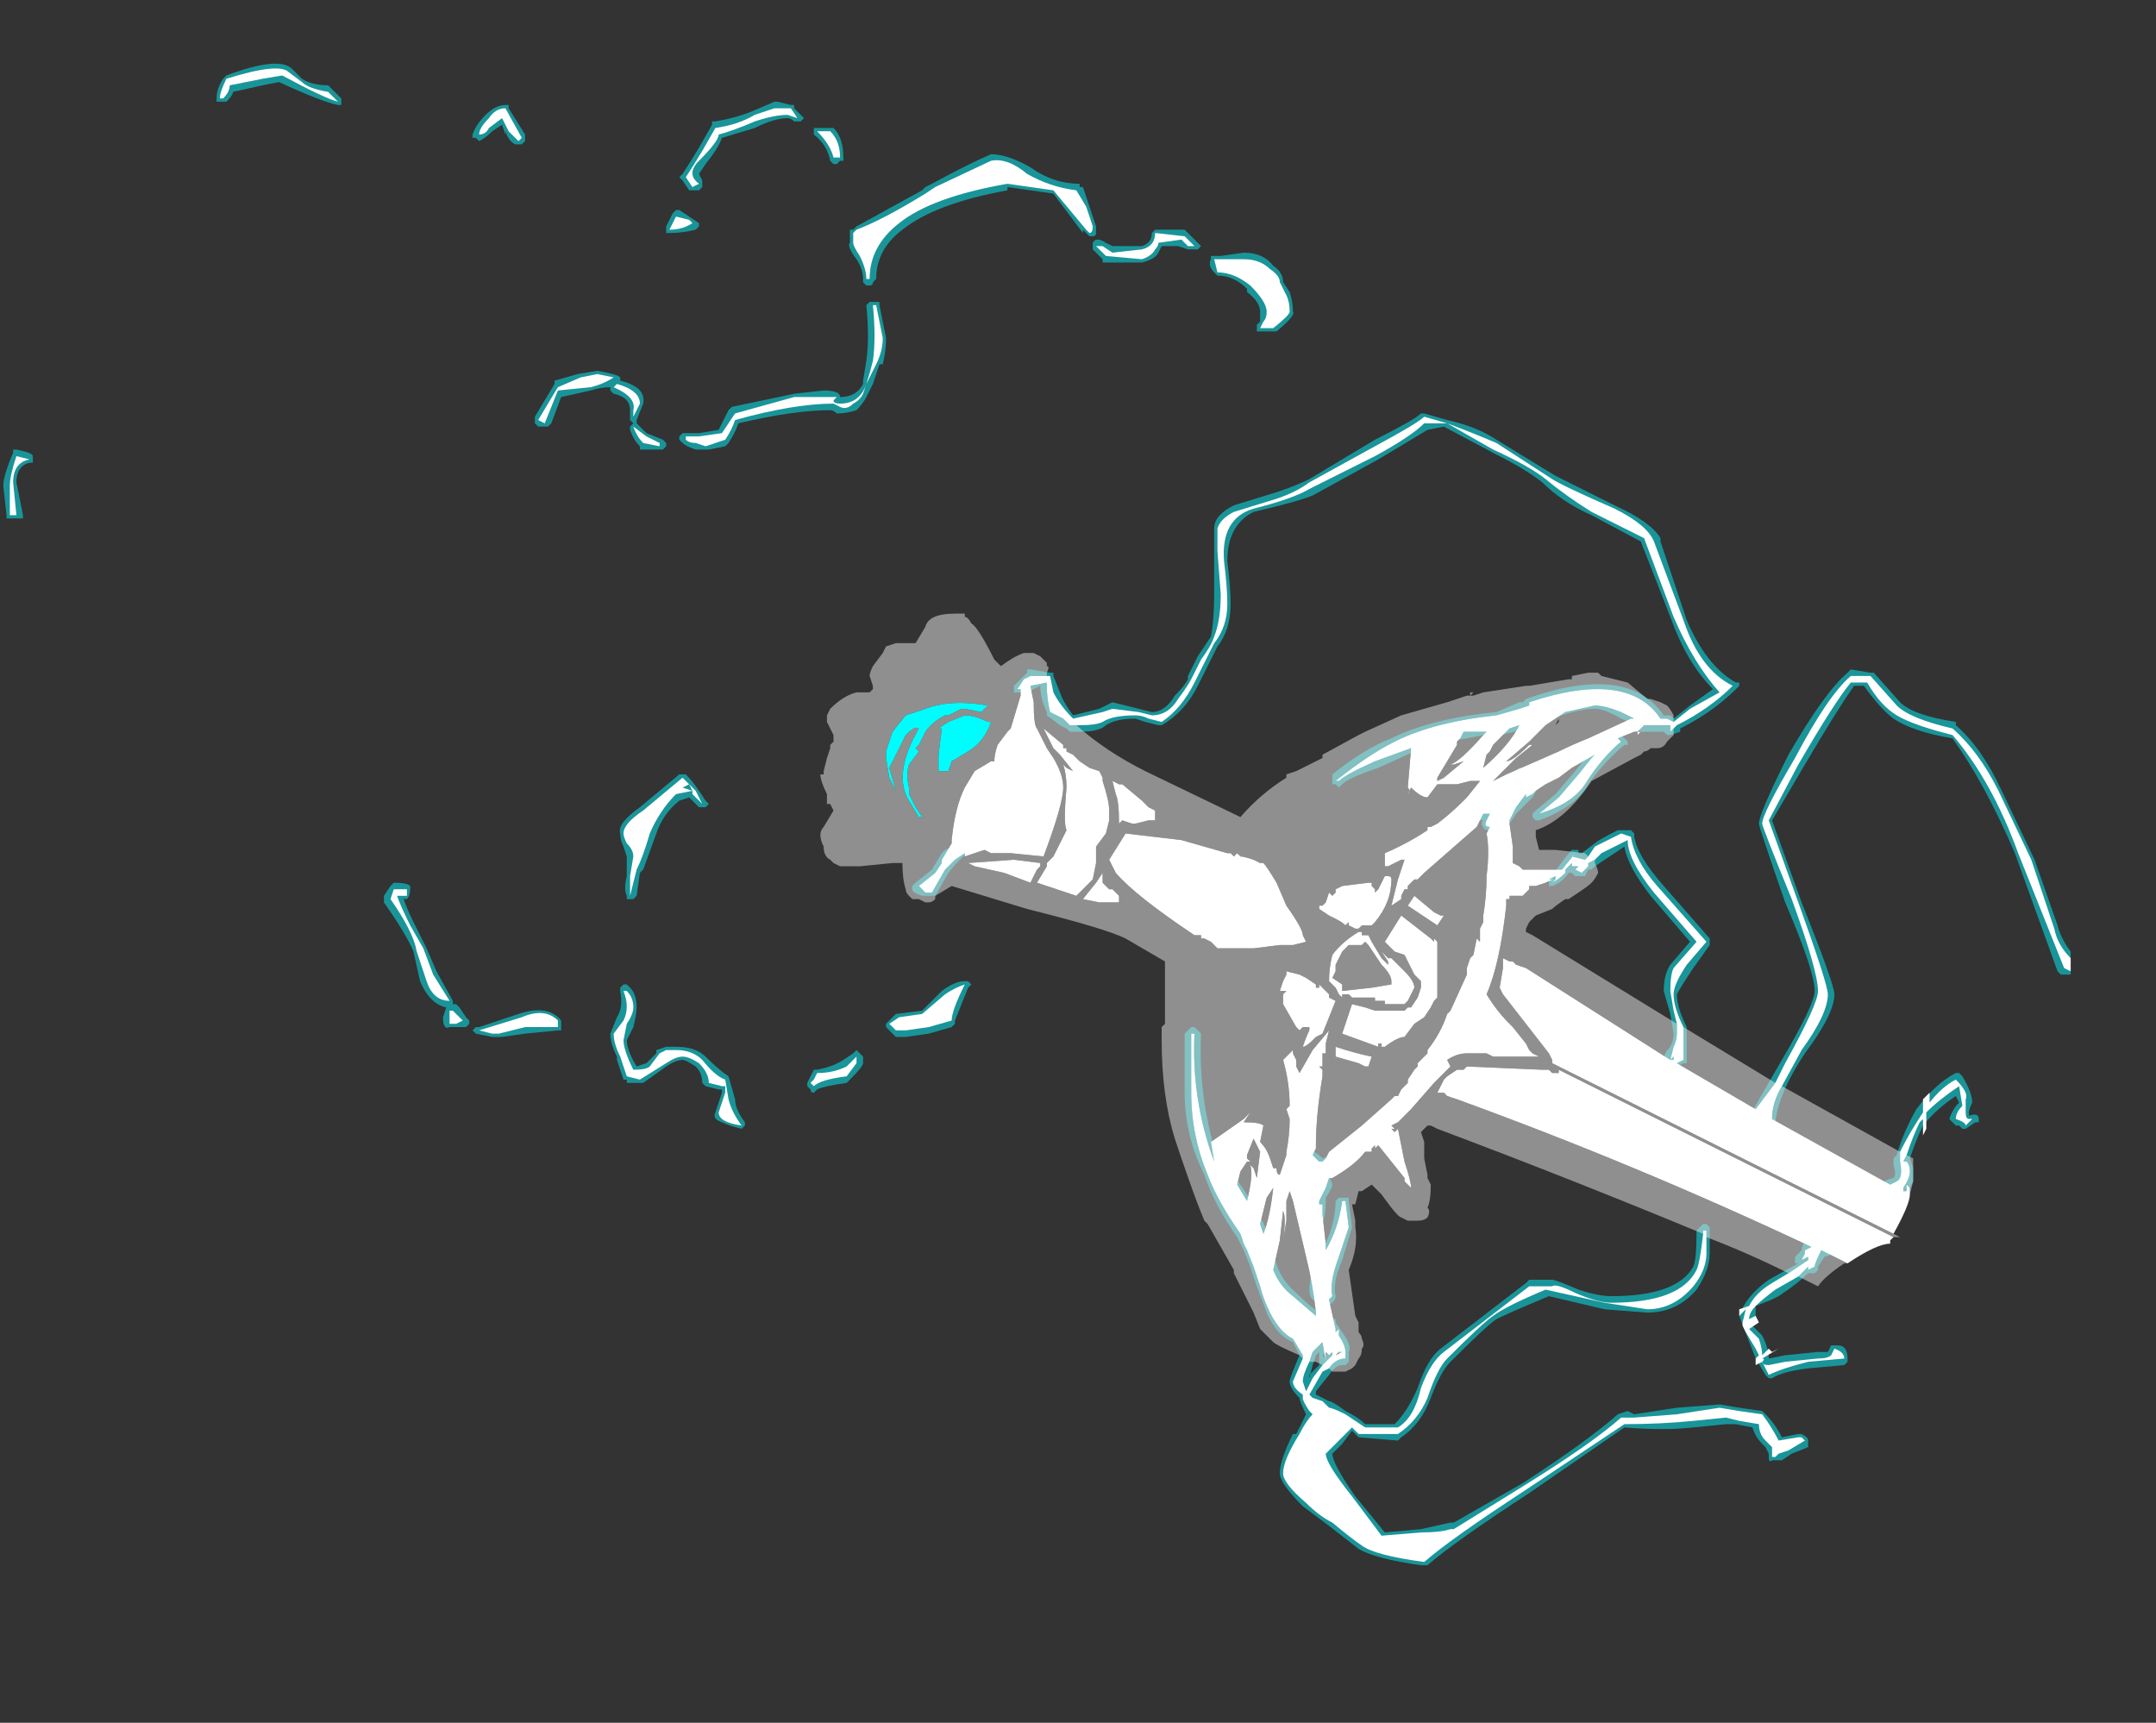 <?xml version="1.0" encoding="UTF-8" standalone="no"?>
<svg xmlns:ffdec="https://www.free-decompiler.com/flash" xmlns:xlink="http://www.w3.org/1999/xlink" ffdec:objectType="frame" height="183.75px" width="229.95px" xmlns="http://www.w3.org/2000/svg">
  <rect width="100%" height="100%" fill="#333333" stroke="none"/>
  <g transform="matrix(1.0, 0.0, 0.0, 1.0, 201.25, 131.25)">
    <use ffdec:characterId="1324" height="22.9" transform="matrix(7.0, 0.0, 0.0, 7.0, -200.9, -124.6)" width="31.5" xlink:href="#shape0"/>
  </g>
  <defs>
    <g id="shape0" transform="matrix(1.0, 0.0, 0.0, 1.0, 28.7, 17.8)">
      <path d="M0.2 -8.05 Q0.4 -7.85 1.05 -7.75 L1.05 -7.7 Q1.45 -7.35 1.75 -6.7 L2.25 -5.65 2.6 -4.65 Q2.65 -4.45 2.8 -4.25 L2.8 -3.9 2.65 -3.9 2.6 -3.95 1.95 -5.75 Q1.5 -6.8 1.0 -7.5 0.4 -7.6 0.1 -7.8 -0.1 -7.95 -0.35 -8.3 L-0.5 -8.3 Q-0.75 -7.95 -1.25 -7.1 L-1.75 -6.25 -1.3 -5.0 Q-0.8 -3.75 -0.8 -3.6 -0.8 -3.3 -1.25 -2.7 -1.65 -2.1 -1.7 -1.65 L-1.75 -1.6 -1.8 -1.6 -1.95 -1.5 -2.0 -1.5 Q-2.1 -1.45 -2.15 -1.55 L-2.15 -1.65 -1.6 -2.6 Q-1.1 -3.45 -1.1 -3.65 -1.1 -3.95 -1.55 -5.0 -1.95 -6.15 -1.95 -6.2 -1.95 -6.35 -1.5 -7.25 -0.95 -8.2 -0.6 -8.5 L-0.55 -8.55 -0.25 -8.5 -0.2 -8.5 0.2 -8.05 M0.45 -1.85 Q0.75 -2.25 1.05 -2.4 L1.1 -2.4 1.15 -2.35 Q1.3 -2.1 1.3 -1.95 1.25 -1.85 1.25 -1.8 L1.25 -1.75 Q1.4 -1.8 1.4 -1.7 L1.4 -1.65 1.35 -1.65 1.2 -1.55 1.15 -1.55 1.1 -1.6 1.05 -1.6 0.95 -1.7 Q1.0 -1.85 1.1 -1.95 L1.05 -2.05 Q0.75 -1.85 0.55 -1.6 0.45 -1.4 0.35 -1.1 L0.4 -0.95 0.4 -0.75 0.35 -0.65 0.3 -0.5 0.3 -0.45 Q0.25 -0.35 0.05 -0.35 L0.0 -0.4 0.0 -0.5 -0.05 -0.7 Q-0.1 -0.75 0.1 -0.8 0.15 -0.85 0.1 -1.0 L0.1 -1.1 0.15 -1.15 Q0.25 -1.5 0.45 -1.85 M-24.3 -17.7 L-24.15 -17.55 Q-24.0 -17.45 -23.75 -17.45 L-23.55 -17.25 -23.55 -17.15 -23.6 -17.15 Q-23.85 -17.2 -24.5 -17.5 L-24.75 -17.45 -25.2 -17.35 Q-25.2 -17.3 -25.3 -17.2 L-25.45 -17.2 -25.45 -17.25 Q-25.45 -17.4 -25.35 -17.55 L-25.3 -17.6 Q-24.5 -17.9 -24.3 -17.7 M-28.25 -11.7 L-28.3 -11.7 Q-28.5 -11.65 -28.5 -11.4 L-28.4 -10.9 -28.4 -10.85 -28.65 -10.85 -28.65 -10.9 -28.7 -11.35 Q-28.7 -11.5 -28.55 -11.85 L-28.55 -11.9 -28.5 -11.9 Q-28.25 -11.85 -28.25 -11.8 L-28.25 -11.7 M-10.65 -15.2 L-10.45 -15.0 -10.5 -14.95 -10.65 -14.95 -10.8 -15.0 -11.05 -15.0 -11.1 -14.9 Q-11.15 -14.8 -11.35 -14.75 L-11.95 -14.75 -11.95 -14.8 -12.1 -14.95 -12.1 -15.05 Q-12.05 -15.15 -11.9 -15.05 L-11.8 -15.0 -11.35 -15.0 Q-11.2 -15.05 -11.2 -15.2 L-11.15 -15.25 -10.7 -15.25 -10.65 -15.2 M-10.15 -14.85 L-9.8 -14.9 Q-9.5 -14.9 -9.35 -14.7 -9.2 -14.6 -9.2 -14.45 L-9.1 -14.3 Q-9.05 -14.15 -9.05 -14.0 -9.0 -13.95 -9.3 -13.7 L-9.6 -13.7 -9.6 -13.8 -9.55 -13.85 -9.55 -14.0 Q-9.55 -14.15 -9.75 -14.3 L-9.75 -14.35 Q-9.95 -14.55 -10.2 -14.55 L-10.25 -14.6 Q-10.35 -14.7 -10.3 -14.8 L-10.3 -14.85 -10.15 -14.85 M-21.05 -17.15 L-21.0 -17.15 -21.0 -17.1 -20.75 -16.7 -20.75 -16.6 -20.8 -16.55 -20.9 -16.55 Q-21.0 -16.6 -21.05 -16.75 L-21.05 -16.7 -21.1 -16.85 -21.25 -16.75 Q-21.35 -16.65 -21.45 -16.6 L-21.5 -16.65 -21.55 -16.65 -21.55 -16.7 Q-21.5 -16.85 -21.35 -17.0 -21.2 -17.15 -21.05 -17.15 M-17.9 -16.9 L-17.85 -16.9 Q-17.55 -16.95 -17.3 -17.05 L-16.95 -17.2 -16.9 -17.2 -16.7 -17.15 -16.65 -17.15 -16.65 -17.1 -16.5 -16.95 -16.55 -16.9 -16.65 -16.9 Q-16.7 -16.95 -16.75 -16.95 -16.95 -16.95 -17.25 -16.8 L-17.75 -16.65 Q-17.8 -16.5 -18.0 -16.25 L-18.1 -16.1 -18.05 -16.0 -18.05 -15.9 -18.1 -15.85 -18.25 -15.85 -18.35 -16.0 -18.4 -16.05 -18.35 -16.1 Q-18.25 -16.25 -18.1 -16.5 L-17.9 -16.85 -17.9 -16.9 M-18.25 -15.45 L-18.1 -15.35 -18.1 -15.3 -18.15 -15.25 Q-18.35 -15.2 -18.55 -15.2 L-18.6 -15.2 -18.6 -15.3 -18.5 -15.5 -18.45 -15.55 -18.4 -15.55 -18.25 -15.45 M-14.55 -15.95 Q-14.0 -16.25 -13.65 -16.4 -13.4 -16.4 -13.05 -16.2 -12.7 -15.95 -12.3 -15.95 L-12.3 -15.9 -12.25 -15.9 -12.05 -15.3 -12.05 -15.2 Q-12.05 -15.15 -12.1 -15.15 L-12.15 -15.15 -12.25 -15.25 -12.25 -15.2 -12.7 -15.8 -13.4 -15.9 -13.4 -15.85 Q-14.5 -15.65 -15.0 -15.25 -15.4 -14.95 -15.4 -14.5 L-15.45 -14.45 Q-15.45 -14.4 -15.5 -14.4 L-15.55 -14.4 -15.6 -14.45 -15.6 -14.5 Q-15.6 -14.65 -15.7 -14.8 -15.85 -15.0 -15.8 -15.05 -15.8 -15.2 -15.8 -15.25 L-15.75 -15.25 -15.7 -15.3 -14.7 -15.85 -14.65 -15.9 -14.55 -15.95 M-15.9 -16.3 L-15.95 -16.3 -16.0 -16.25 -16.05 -16.25 -16.1 -16.3 Q-16.15 -16.55 -16.35 -16.7 L-16.35 -16.8 -16.05 -16.8 Q-15.9 -16.65 -15.9 -16.35 L-15.9 -16.3 M-15.4 -14.15 L-15.35 -14.15 -15.35 -14.1 -15.25 -13.6 Q-15.25 -13.4 -15.3 -13.2 L-15.35 -13.2 -15.45 -12.9 -15.55 -12.7 Q-15.6 -12.6 -15.7 -12.5 -15.85 -12.45 -16.0 -12.45 -16.05 -12.5 -16.1 -12.5 -16.65 -12.5 -17.5 -12.3 -17.55 -12.15 -17.65 -12.0 L-17.7 -11.95 -17.95 -11.9 -18.15 -11.9 Q-18.3 -11.95 -18.35 -12.0 L-18.4 -12.05 -18.4 -12.1 -18.35 -12.15 -18.1 -12.15 -17.8 -12.2 -17.65 -12.5 -17.6 -12.55 -16.65 -12.75 -16.2 -12.8 Q-15.95 -12.8 -15.95 -12.7 L-15.95 -12.7 Q-15.7 -12.7 -15.6 -12.9 L-15.6 -12.95 -15.55 -13.25 Q-15.5 -13.6 -15.55 -14.1 L-15.5 -14.15 -15.4 -14.15 M-13.1 -8.55 L-13.05 -8.55 -12.75 -8.5 -12.7 -8.5 -12.7 -8.45 -12.6 -8.2 Q-12.55 -8.05 -12.4 -7.85 L-12.0 -7.95 -11.8 -8.05 -11.2 -7.9 Q-11.0 -7.9 -10.85 -8.15 -10.7 -8.3 -10.65 -8.4 L-10.65 -8.45 -10.5 -8.75 Q-10.4 -8.9 -10.3 -9.05 -10.25 -9.3 -10.25 -9.7 L-10.25 -10.7 Q-10.25 -10.9 -9.95 -11.05 L-9.3 -11.25 Q-9.0 -11.35 -8.8 -11.45 L-7.8 -12.05 Q-7.2 -12.35 -7.1 -12.45 L-7.05 -12.45 -6.7 -12.35 Q-6.25 -12.25 -5.95 -12.05 L-5.05 -11.5 -4.15 -11.05 Q-3.6 -10.8 -3.45 -10.55 L-3.45 -10.5 -3.05 -9.3 Q-2.75 -8.6 -2.3 -8.35 L-2.25 -8.35 -2.25 -8.3 -2.3 -8.25 Q-2.65 -7.9 -3.15 -7.65 L-3.15 -7.6 -3.3 -7.55 -3.35 -7.55 -3.4 -7.6 -3.75 -7.6 -3.8 -7.65 -3.8 -7.7 -4.05 -7.8 Q-4.3 -7.95 -4.45 -7.95 -4.7 -7.95 -5.1 -7.8 L-5.15 -7.8 Q-5.25 -7.75 -5.45 -7.65 L-5.9 -7.55 -5.95 -7.55 -5.95 -7.6 -6.1 -7.55 -6.15 -7.55 -6.4 -7.5 -7.0 -7.4 -7.0 -7.35 -7.1 -7.35 -7.2 -7.3 -7.75 -7.05 Q-8.2 -6.9 -8.3 -6.8 L-8.35 -6.75 -8.4 -6.8 -8.45 -6.8 -8.45 -6.95 Q-7.95 -7.35 -7.55 -7.5 -6.95 -7.8 -5.95 -7.9 L-5.6 -8.05 -5.55 -8.05 -5.5 -8.1 Q-3.95 -8.65 -3.4 -7.85 L-3.3 -7.85 -3.25 -7.8 -3.0 -8.0 -2.65 -8.25 Q-3.05 -8.65 -3.3 -9.35 L-3.75 -10.5 -4.5 -10.9 Q-4.95 -11.1 -5.25 -11.4 -5.5 -11.6 -6.0 -11.85 L-6.75 -12.25 -7.0 -12.2 Q-7.25 -12.05 -7.75 -11.75 L-8.75 -11.2 Q-9.0 -11.1 -9.65 -10.95 -10.05 -10.75 -10.05 -10.2 -10.0 -9.8 -10.0 -9.55 -10.0 -9.15 -10.2 -8.9 L-10.5 -8.3 Q-10.7 -7.9 -11.05 -7.7 L-11.1 -7.7 -11.3 -7.75 -11.45 -7.8 Q-11.75 -7.8 -11.9 -7.7 -12.0 -7.6 -12.3 -7.6 L-12.45 -7.6 -12.5 -7.65 -12.6 -7.7 -12.8 -7.85 -12.8 -7.9 Q-12.9 -8.1 -12.9 -8.3 L-13.1 -8.2 -13.3 -8.2 -13.3 -8.3 -13.1 -8.5 -13.1 -8.55 M-19.65 -13.1 Q-19.35 -13.05 -19.3 -13.0 L-19.3 -12.95 Q-18.9 -12.85 -18.95 -12.6 L-19.05 -12.35 -19.05 -12.3 -19.1 -12.3 -19.15 -12.35 -19.15 -12.5 Q-19.15 -12.7 -19.4 -12.75 L-19.45 -12.8 -19.45 -12.85 Q-19.6 -12.85 -19.75 -12.8 L-20.2 -12.7 -20.35 -12.3 -20.4 -12.25 -20.55 -12.25 -20.6 -12.3 -20.6 -12.4 -20.3 -12.9 -20.3 -12.95 -19.95 -13.05 -19.65 -13.1 M-19.1 -12.3 L-19.05 -12.3 -18.9 -12.15 -18.65 -12.05 -18.6 -12.0 -18.6 -11.95 -18.65 -11.9 -19.0 -11.9 -19.0 -11.95 Q-19.1 -12.05 -19.15 -12.2 L-19.15 -12.25 -19.1 -12.3 M-17.95 -6.5 L-18.0 -6.45 -18.1 -6.45 Q-18.15 -6.5 -18.25 -6.6 L-18.4 -6.55 Q-18.65 -6.35 -18.75 -6.05 L-18.95 -5.5 -19.0 -5.45 -19.05 -5.1 -19.1 -5.05 -19.2 -5.05 -19.2 -5.1 Q-19.25 -5.2 -19.2 -5.4 L-19.2 -5.7 -19.25 -5.85 Q-19.3 -5.95 -19.3 -6.05 -19.35 -6.2 -19.0 -6.45 L-18.4 -6.95 -18.3 -6.95 Q-18.2 -6.85 -18.1 -6.7 L-18.0 -6.55 -17.95 -6.5 M-19.3 -3.7 L-19.25 -3.75 -19.2 -3.75 -19.15 -3.7 Q-19.05 -3.6 -19.05 -3.4 -19.05 -3.3 -19.1 -3.1 L-19.2 -2.9 Q-19.2 -2.75 -19.05 -2.5 L-18.9 -2.55 -18.75 -2.7 -18.75 -2.75 -18.6 -2.8 -18.45 -2.8 Q-18.15 -2.8 -18.0 -2.65 -17.8 -2.45 -17.65 -2.35 L-17.55 -2.0 Q-17.55 -1.85 -17.4 -1.65 L-17.4 -1.6 -17.45 -1.55 Q-17.65 -1.6 -17.75 -1.65 -17.9 -1.7 -17.85 -1.8 L-17.75 -2.1 -17.75 -2.15 -17.8 -2.15 -18.0 -2.2 -18.05 -2.25 Q-18.05 -2.4 -18.15 -2.5 -18.3 -2.6 -18.35 -2.6 -18.45 -2.6 -18.6 -2.5 L-18.95 -2.25 -19.2 -2.25 -19.2 -2.3 -19.25 -2.3 -19.35 -2.6 -19.35 -2.65 Q-19.45 -2.85 -19.45 -3.0 L-19.35 -3.25 Q-19.25 -3.4 -19.3 -3.65 L-19.3 -3.7 M-22.5 -5.2 Q-22.5 -5.1 -22.55 -5.05 L-22.6 -5.05 Q-22.55 -4.9 -22.45 -4.7 L-22.25 -4.3 -22.1 -3.95 -21.85 -3.5 -21.85 -3.45 -21.8 -3.45 -21.75 -3.4 -21.65 -3.25 -21.6 -3.2 -21.6 -3.15 -21.65 -3.1 -21.9 -3.1 Q-22.0 -3.05 -22.0 -3.25 L-21.95 -3.4 Q-22.2 -3.45 -22.35 -3.8 L-22.45 -4.25 Q-22.55 -4.5 -22.9 -5.0 L-22.9 -5.1 -22.8 -5.25 -22.75 -5.3 Q-22.55 -5.3 -22.5 -5.25 L-22.5 -5.2 M-20.75 -3.0 L-21.1 -2.95 -21.25 -2.95 -21.5 -3.0 -21.55 -3.05 -21.5 -3.1 -21.45 -3.1 -20.85 -3.3 Q-20.4 -3.45 -20.2 -3.2 L-20.2 -3.05 -20.25 -3.05 -20.75 -3.0 M-14.35 -5.8 L-14.0 -5.95 -13.95 -5.95 -13.9 -5.9 -13.9 -5.85 -13.95 -5.8 Q-14.1 -5.7 -14.3 -5.45 L-14.5 -5.1 -14.7 -5.1 Q-14.85 -5.15 -14.85 -5.2 L-14.85 -5.25 -14.8 -5.3 -14.55 -5.5 -14.4 -5.75 -14.35 -5.8 M-14.0 -3.8 L-13.95 -3.75 -14.0 -3.7 -14.2 -3.2 -14.2 -3.15 -14.25 -3.1 -14.6 -3.0 -14.95 -2.95 -15.1 -2.95 -15.25 -3.1 -15.25 -3.15 -15.1 -3.3 -14.7 -3.35 -14.4 -3.65 Q-14.2 -3.8 -14.05 -3.8 L-14.0 -3.8 M-15.7 -2.75 L-15.6 -2.65 -15.6 -2.55 Q-15.6 -2.5 -15.8 -2.3 L-15.85 -2.25 Q-16.2 -2.2 -16.3 -2.15 L-16.35 -2.1 Q-16.4 -2.1 -16.4 -2.15 L-16.45 -2.2 -16.45 -2.25 -16.35 -2.45 -16.3 -2.45 Q-16.05 -2.5 -15.9 -2.6 L-15.75 -2.7 -15.7 -2.75 M-4.55 -7.25 Q-4.4 -7.5 -4.1 -7.55 L-4.05 -7.55 -3.95 -7.45 -3.95 -7.4 -4.0 -7.4 Q-4.3 -7.15 -4.55 -6.8 -4.75 -6.45 -5.3 -6.25 L-5.35 -6.25 -5.4 -6.3 -5.4 -6.35 -5.35 -6.4 -5.05 -6.65 -4.75 -7.0 -4.55 -7.25 M-6.4 -6.25 Q-6.45 -6.3 -6.45 -6.35 L-6.45 -6.45 -5.6 -7.05 -5.35 -7.05 -5.3 -7.0 -5.3 -6.9 Q-5.3 -6.75 -5.4 -6.6 L-5.65 -6.35 -5.75 -6.2 Q-5.85 -6.1 -6.05 -6.1 -6.15 -6.1 -6.15 -6.15 -6.2 -6.2 -6.15 -6.25 L-6.4 -6.25 M-10.65 -3.05 L-10.6 -3.1 -10.55 -3.1 -10.45 -3.0 Q-10.5 -1.95 -10.15 -0.95 L-10.1 -0.95 Q-10.1 -1.0 -10.05 -0.95 L-10.0 -0.95 -10.0 -0.9 Q-9.8 -0.65 -9.6 -0.3 -9.4 0.05 -9.35 0.3 -9.3 0.7 -9.0 0.95 -8.8 1.15 -8.65 1.25 L-8.6 1.25 Q-8.55 1.3 -8.5 1.35 L-8.4 1.35 -8.4 1.4 -8.3 1.55 Q-8.15 1.75 -8.2 1.85 L-8.2 2.0 -8.25 2.05 -8.3 2.05 Q-8.4 2.05 -8.5 2.2 L-8.7 2.45 -8.7 2.5 -8.5 2.6 Q-8.45 2.6 -8.25 2.75 -8.05 2.85 -7.95 2.95 L-7.5 2.95 Q-7.3 2.75 -7.15 2.4 -7.0 1.95 -6.8 1.8 L-5.5 0.8 -5.45 0.75 -5.1 0.75 Q-5.05 0.75 -4.7 0.9 -4.4 1.0 -4.2 1.0 -3.2 1.0 -2.95 0.55 -2.9 0.45 -2.9 0.0 L-2.8 -0.1 -2.75 -0.1 -2.7 -0.05 -2.7 0.35 Q-2.7 0.6 -2.9 0.9 -3.2 1.25 -3.65 1.25 L-4.3 1.2 -5.15 1.0 Q-5.75 1.25 -5.95 1.35 -6.1 1.45 -6.65 2.0 -6.8 2.15 -6.95 2.55 -7.1 2.95 -7.4 3.15 L-7.45 3.2 -8.05 3.15 -8.15 3.05 -8.3 3.25 -8.45 3.4 Q-8.45 3.55 -8.1 4.05 L-7.65 4.6 -7.1 4.55 -6.65 4.45 -6.6 4.45 -5.55 3.85 Q-4.55 3.2 -4.1 2.8 L-3.95 2.75 -3.85 2.8 -3.2 2.7 -2.55 2.65 -2.25 2.7 -1.9 2.75 -1.85 2.8 Q-1.7 2.95 -1.6 3.15 L-1.35 3.1 -1.3 3.1 Q-1.2 3.15 -1.2 3.2 L-1.2 3.3 -1.45 3.4 -1.6 3.5 -1.75 3.5 Q-1.8 3.55 -1.8 3.45 L-1.8 3.4 -1.85 3.3 -1.9 3.25 Q-2.0 3.15 -2.05 3.0 L-2.3 2.95 -2.45 2.95 -2.95 3.0 Q-3.4 3.05 -4.0 3.0 L-5.45 4.0 Q-6.6 4.75 -7.0 5.1 L-7.1 5.1 Q-7.8 5.0 -8.05 4.85 L-8.5 4.5 -8.9 4.2 Q-9.25 3.85 -9.25 3.7 -9.25 3.5 -9.05 3.1 L-9.0 3.1 -8.85 2.8 Q-8.95 2.6 -8.95 2.55 -9.1 2.4 -9.1 2.3 -9.1 2.25 -8.95 1.9 L-9.05 1.7 Q-9.3 1.6 -9.45 1.25 L-9.6 0.85 -9.7 0.55 -9.8 0.3 -9.9 0.1 Q-10.25 -0.4 -10.4 -0.85 -10.7 -1.45 -10.7 -2.1 L-10.7 -3.0 -10.65 -3.05 M-8.9 -1.25 Q-8.75 -1.25 -8.6 -1.1 L-8.45 -1.15 -8.4 -1.1 -8.4 -1.05 -8.5 -0.85 -8.45 -0.7 Q-8.45 -0.65 -8.55 -0.5 L-8.55 -0.45 Q-8.55 -0.05 -8.75 0.15 L-8.75 0.2 -8.8 0.2 -8.85 0.15 Q-8.95 0.0 -8.95 -0.4 L-8.95 -0.5 -9.0 -0.75 -9.0 -1.25 -8.9 -1.25 M-8.2 -0.5 L-8.2 -0.45 -8.15 -0.05 -8.3 0.45 Q-8.45 0.8 -8.4 1.0 -8.4 1.1 -8.55 1.15 L-8.6 1.2 -8.6 1.15 -8.75 1.05 Q-8.8 1.0 -8.8 0.9 -8.8 0.65 -8.6 0.3 -8.4 -0.1 -8.4 -0.45 L-8.35 -0.5 -8.2 -0.5 M-2.7 -4.4 L-2.7 -4.35 -2.95 -4.0 Q-3.15 -3.7 -3.2 -3.6 -3.2 -3.4 -3.05 -3.1 L-3.05 -2.55 -3.1 -2.55 -3.2 -2.5 -3.3 -2.5 -3.3 -2.55 -3.35 -2.55 -3.4 -2.6 Q-3.4 -2.7 -3.3 -2.8 -3.25 -2.9 -3.25 -3.0 L-3.3 -3.3 -3.4 -3.65 Q-3.4 -3.9 -3.3 -4.05 L-3.0 -4.4 -3.6 -5.1 Q-3.95 -5.55 -4.0 -5.85 L-4.45 -5.55 -4.5 -5.5 -4.55 -5.5 -4.6 -5.4 -4.75 -5.4 -4.8 -5.45 -4.85 -5.45 Q-4.95 -5.3 -5.1 -5.25 L-5.15 -5.25 -5.15 -5.35 -5.0 -5.55 Q-4.85 -5.75 -4.8 -5.8 L-4.7 -5.8 -4.7 -5.75 -4.65 -5.75 -4.45 -5.9 Q-4.4 -5.95 -4.1 -6.1 L-3.9 -6.1 -3.85 -6.05 -3.85 -6.0 Q-3.8 -5.7 -3.4 -5.25 L-2.7 -4.45 -2.7 -4.4 M-0.8 0.0 L-0.75 0.0 -0.65 0.1 -0.55 0.25 -0.55 0.4 -0.6 0.45 Q-0.7 0.45 -0.75 0.4 L-0.8 0.35 -0.95 0.4 -1.05 0.55 -1.05 0.6 -1.1 0.65 -1.2 0.65 Q-1.35 0.8 -1.65 1.0 L-1.75 1.05 -2.0 1.15 -2.0 1.3 -2.05 1.45 -1.9 1.6 Q-1.8 1.8 -1.8 1.95 L-1.55 1.9 -1.05 1.85 -0.9 1.85 -0.85 1.75 -0.75 1.75 Q-0.6 1.75 -0.6 1.95 L-0.6 2.0 -0.65 2.05 -1.2 2.1 Q-1.6 2.15 -1.75 2.25 L-1.8 2.25 -1.85 2.2 -2.0 1.95 -2.25 1.3 Q-2.15 1.0 -1.8 0.75 L-1.35 0.5 -1.4 0.5 -1.4 0.4 -1.3 0.3 Q-1.3 0.15 -1.1 0.15 -0.9 -0.05 -0.85 -0.05 L-0.8 0.0 M-8.35 1.8 L-8.45 1.8 -8.4 1.9 -8.35 1.9 -8.35 1.8 M-8.4 1.9 L-8.35 1.95 -8.3 1.9 -8.4 1.9 M-8.5 1.85 L-8.6 1.9 -8.55 1.95 -8.55 1.9 -8.5 1.85 M-8.65 2.0 L-8.65 1.85 -8.7 1.9 -8.75 2.05 -8.8 2.25 -8.8 2.2 -8.65 2.05 -8.65 2.0" fill="#00f7ff" fill-opacity="0.502" fill-rule="evenodd" stroke="none"/>
      <path d="M-1.6 -2.2 L0.2 -1.2 0.2 -1.05 Q0.25 -0.8 0.15 -0.75 L0.05 -0.7 Q-0.85 -1.2 -1.75 -1.7 -1.75 -1.95 -1.6 -2.2 M0.3 -1.15 L0.4 -1.1 0.4 -0.75 0.35 -0.55 0.35 -0.65 0.3 -0.7 0.3 -0.6 0.25 -0.6 0.25 -0.65 Q0.35 -0.8 0.35 -0.9 0.35 -1.0 0.3 -1.05 L0.25 -1.05 0.3 -1.15 M0.1 0.05 L0.2 0.1 0.1 0.1 -4.5 -2.2 Q-4.8 -2.35 -5.0 -2.45 L-5.0 -2.4 -5.1 -2.4 -5.15 -2.45 -5.25 -2.45 -6.4 -2.5 -6.45 -2.45 -6.55 -2.45 -6.7 -2.35 -6.75 -2.3 -6.85 -2.1 -6.75 -2.1 -6.7 -2.05 -6.55 -2.0 Q-3.8 -1.0 -1.15 0.25 L-1.25 0.3 -1.25 0.35 -1.3 0.45 -1.2 0.4 -1.2 0.45 -1.5 0.65 Q-2.1 0.35 -2.75 0.1 L-2.75 0.0 -2.8 0.0 -2.8 0.05 Q-4.85 -0.8 -6.85 -1.55 L-6.95 -1.6 -7.0 -1.6 -7.1 -1.5 -7.05 -1.35 -7.05 -1.1 -7.0 -0.85 -7.0 -0.8 -6.95 -0.7 Q-6.95 -0.45 -7.0 -0.35 -6.95 -0.3 -7.0 -0.2 -7.05 -0.15 -7.15 -0.15 L-7.3 -0.15 -7.4 -0.2 Q-7.45 -0.2 -7.7 -0.55 L-7.85 -0.7 -8.0 -0.6 -8.05 -0.6 -8.1 -0.4 -8.15 -0.4 -8.1 -0.15 -8.1 -0.05 Q-8.05 0.25 -8.2 0.6 L-8.1 1.3 -8.05 1.4 -8.05 1.55 Q-8.0 1.6 -8.0 1.65 -7.95 1.75 -8.0 1.8 -8.0 1.9 -8.05 1.95 L-8.1 2.05 -8.15 2.1 -8.25 2.15 -8.45 2.15 -8.5 2.1 Q-8.4 1.95 -8.25 1.95 L-8.25 1.85 Q-8.25 1.75 -8.35 1.6 L-8.35 1.5 -8.4 1.55 -8.4 1.5 -8.5 1.05 -8.45 1.0 Q-8.5 0.8 -8.35 0.4 L-8.2 -0.05 -8.25 -0.45 -8.3 -0.45 Q-8.35 -0.05 -8.55 0.3 L-8.55 0.2 -8.6 -0.25 -8.6 -0.4 -8.65 -0.4 -8.65 -0.45 -8.55 -0.65 -8.5 -0.8 -8.45 -0.8 -8.45 -0.8 Q-8.1 -1.0 -7.95 -1.2 L-7.85 -1.2 -7.85 -1.25 -7.8 -1.3 -7.8 -1.25 -7.75 -1.3 -7.35 -0.8 -7.35 -0.75 -7.25 -0.65 Q-7.25 -0.75 -7.35 -1.05 L-7.45 -1.55 -7.5 -1.5 -7.55 -1.55 -7.5 -1.55 -7.55 -1.6 -7.45 -1.65 -7.25 -1.85 -6.9 -2.25 -6.65 -2.5 -6.7 -2.6 Q-6.55 -2.7 -6.4 -2.7 L-6.1 -2.7 -6.0 -2.65 -5.3 -2.65 -5.4 -2.7 -5.45 -2.75 -5.5 -2.85 -5.7 -3.1 -5.75 -3.15 Q-5.95 -3.35 -6.1 -3.6 -5.9 -4.05 -5.8 -4.95 L-5.8 -5.05 -5.75 -5.05 -5.75 -5.1 -5.65 -5.1 Q-5.6 -5.1 -5.55 -5.1 L-5.45 -5.2 -5.45 -5.25 -5.35 -5.25 -5.2 -5.3 Q-5.1 -5.35 -5.05 -5.35 L-5.1 -5.3 Q-5.0 -5.35 -4.9 -5.45 L-4.9 -5.5 -4.8 -5.6 -4.8 -5.55 -4.7 -5.55 -4.75 -5.5 -4.65 -5.45 -4.55 -5.55 -4.55 -5.6 -4.45 -5.65 -4.45 -5.6 Q-4.4 -5.5 -4.4 -5.45 -4.45 -5.35 -4.5 -5.3 -4.55 -5.25 -4.7 -5.15 L-4.85 -5.05 -4.9 -5.05 Q-5.05 -4.95 -5.1 -4.9 L-5.35 -4.8 -5.45 -4.7 -5.5 -4.6 -5.5 -4.55 -5.4 -4.5 -3.2 -3.15 -3.2 -3.0 Q-3.2 -2.9 -3.25 -2.8 L-3.3 -2.6 -5.5 -4.0 -5.65 -4.05 -5.7 -4.1 -5.75 -4.1 -5.85 -4.15 -5.85 -4.0 -5.9 -3.7 -5.85 -3.6 -5.15 -2.7 -5.1 -2.6 -5.1 -2.55 0.1 0.05 0.1 0.1 0.1 0.05 M-0.6 0.5 L-0.65 0.5 Q-0.95 0.7 -1.05 0.85 L-1.35 0.7 -1.2 0.55 -1.2 0.6 -1.1 0.55 Q-1.1 0.5 -1.0 0.3 L-0.6 0.5 M-8.9 1.95 L-8.95 1.9 Q-9.3 1.75 -9.35 1.7 L-9.55 1.5 -9.65 1.25 -9.95 0.65 -9.95 0.6 -10.35 -0.1 -10.4 -0.15 -10.5 -0.4 Q-10.65 -0.8 -10.85 -1.4 -11.05 -2.05 -11.05 -2.9 L-11.05 -3.1 -11.0 -3.15 -11.0 -4.1 -11.6 -4.45 Q-11.9 -4.6 -13.1 -4.9 L-14.25 -5.25 -14.5 -5.1 -14.5 -5.05 Q-14.55 -5.0 -14.6 -5.0 L-14.65 -5.0 -14.75 -5.05 -14.85 -5.05 -14.9 -5.1 Q-14.95 -5.15 -14.95 -5.2 -15.0 -5.35 -15.0 -5.6 L-15.15 -5.6 -15.65 -5.55 -15.95 -5.55 -16.05 -5.6 -16.1 -5.65 Q-16.2 -5.7 -16.2 -5.85 -16.3 -6.05 -16.2 -6.15 L-16.05 -6.4 -16.1 -6.5 -16.15 -6.5 -16.15 -6.65 Q-16.25 -6.85 -16.25 -6.95 L-16.2 -6.95 -16.2 -7.0 -16.15 -7.2 -16.1 -7.35 -16.1 -7.4 -16.05 -7.45 -16.05 -7.55 -16.15 -7.75 -16.15 -7.85 -16.1 -7.95 Q-15.9 -8.15 -15.7 -8.2 L-15.5 -8.2 -15.45 -8.25 -15.45 -8.3 -15.5 -8.45 Q-15.5 -8.5 -15.45 -8.6 L-15.3 -8.8 -15.25 -8.9 -15.1 -8.95 -14.8 -8.95 -14.65 -9.2 Q-14.6 -9.4 -14.2 -9.4 L-14.05 -9.4 -14.05 -9.35 Q-14.0 -9.35 -13.95 -9.25 -13.85 -9.2 -13.6 -8.7 L-13.5 -8.6 Q-13.3 -8.75 -13.15 -8.8 L-13.0 -8.8 -12.9 -8.75 -12.8 -8.65 -12.8 -8.6 Q-12.75 -8.6 -12.8 -8.5 L-12.8 -8.45 -13.05 -8.45 -13.15 -8.4 -13.25 -8.25 -13.2 -8.25 -13.2 -8.15 -13.35 -7.65 -13.4 -7.6 -13.55 -7.4 Q-13.6 -7.25 -13.6 -7.15 L-13.65 -7.15 -13.9 -7.0 -14.05 -6.75 Q-14.2 -6.45 -14.25 -5.95 L-14.25 -5.9 -14.4 -5.65 -14.4 -5.6 -14.5 -5.45 -14.75 -5.25 -14.65 -5.15 -14.55 -5.15 -14.35 -5.5 -14.2 -5.65 -14.05 -5.75 -14.05 -5.7 -13.75 -5.8 -13.65 -5.75 -13.35 -5.75 -12.85 -5.7 Q-12.55 -6.5 -12.55 -6.75 -12.55 -6.95 -12.7 -7.2 L-12.8 -7.35 -12.95 -7.65 Q-13.0 -7.7 -13.0 -8.05 L-13.05 -8.3 -12.8 -8.35 -12.8 -8.3 Q-12.8 -8.1 -12.75 -7.9 L-12.55 -7.8 -12.45 -7.7 -12.35 -7.7 Q-11.9 -7.3 -11.3 -7.0 L-9.85 -6.3 Q-9.55 -6.65 -9.15 -6.9 L-9.15 -6.95 -9.0 -7.0 -8.6 -7.2 -8.6 -7.25 -8.05 -7.55 -7.95 -7.6 -7.4 -7.85 -6.7 -8.05 -6.4 -8.15 -6.35 -8.15 -6.35 -8.2 -6.3 -8.2 -6.35 -8.15 -6.3 -8.15 -6.15 -8.2 -5.5 -8.3 -5.45 -8.3 -4.85 -8.4 -4.8 -8.4 -4.8 -8.45 -4.55 -8.5 -4.4 -8.5 -4.35 -8.45 Q-4.15 -8.4 -3.95 -8.35 L-3.65 -8.1 -3.6 -8.1 -3.45 -8.05 -3.35 -8.0 Q-3.3 -7.95 -3.25 -7.85 L-3.25 -7.75 -3.35 -7.8 -3.45 -7.8 Q-3.95 -8.55 -5.45 -8.05 L-5.45 -8.0 -5.6 -7.95 -5.95 -7.85 Q-6.9 -7.75 -7.5 -7.45 -7.9 -7.25 -8.4 -6.85 L-8.35 -6.85 Q-8.25 -6.95 -7.8 -7.15 L-7.25 -7.35 -7.3 -6.75 Q-7.25 -6.7 -7.3 -6.65 L-7.25 -6.75 Q-7.1 -6.6 -7.0 -6.6 L-6.85 -6.8 -6.55 -6.8 -6.35 -6.85 -6.2 -6.85 -6.4 -6.6 -6.45 -6.55 Q-6.65 -6.35 -6.85 -6.2 L-6.95 -6.15 -7.0 -6.15 -7.0 -6.1 Q-7.3 -5.9 -7.65 -5.75 L-7.65 -5.55 -7.6 -5.55 -7.5 -5.6 -7.4 -5.65 -7.35 -5.65 -7.45 -5.35 -7.55 -4.95 -7.4 -5.05 -7.4 -5.1 -7.35 -5.2 -7.3 -5.2 -7.3 -5.25 -7.2 -5.35 -7.15 -5.35 -7.05 -5.45 -6.25 -6.15 -6.15 -6.35 -6.05 -6.35 -6.1 -6.25 Q-6.15 -6.15 -6.05 -6.15 L-6.1 -6.05 Q-6.05 -5.8 -6.1 -5.4 -6.1 -5.1 -6.15 -4.8 L-6.15 -4.7 -6.2 -4.6 Q-6.2 -4.55 -6.2 -4.4 L-6.25 -4.45 -6.3 -4.2 -6.35 -4.15 -6.4 -4.0 -6.4 -3.9 -6.65 -3.35 -6.7 -3.3 Q-6.8 -3.0 -7.0 -2.75 L-7.0 -2.7 -7.15 -2.55 -7.15 -2.5 -7.2 -2.45 -7.3 -2.3 -7.3 -2.25 -7.4 -2.15 -7.45 -2.05 -7.5 -2.05 -7.55 -2.0 -8.0 -1.6 -8.5 -1.2 -8.55 -1.1 -8.6 -1.05 -8.65 -1.05 -8.75 -1.15 -8.7 -1.25 -8.7 -1.3 Q-8.7 -1.75 -8.6 -2.35 L-8.6 -2.45 -8.65 -2.5 -8.6 -2.5 -8.6 -2.7 -8.55 -2.7 -8.55 -2.85 -8.5 -3.05 -8.75 -2.75 -8.95 -2.4 -9.0 -2.5 -9.0 -2.6 -9.05 -2.7 -9.05 -2.75 -9.2 -2.6 Q-9.1 -2.25 -9.1 -1.9 L-9.15 -1.85 -9.1 -1.7 Q-9.1 -1.45 -9.15 -1.2 L-9.15 -1.15 -9.25 -0.85 Q-9.3 -0.85 -9.3 -0.95 L-9.35 -0.95 -9.4 -1.1 Q-9.45 -1.25 -9.55 -1.35 L-9.5 -1.6 Q-9.55 -1.65 -9.8 -1.65 L-9.7 -1.8 -9.8 -1.7 -10.3 -1.35 -10.25 -1.05 Q-10.6 -2.0 -10.55 -3.0 L-10.6 -3.0 -10.6 -2.1 Q-10.6 -1.45 -10.35 -0.85 -10.2 -0.45 -9.85 0.05 L-9.8 0.2 -9.75 0.3 -9.65 0.55 -9.55 0.85 Q-9.5 1.05 -9.4 1.25 -9.25 1.55 -9.05 1.65 L-8.9 1.9 -8.9 1.95 M-3.25 -7.65 L-3.25 -7.55 Q-3.3 -7.5 -3.35 -7.45 -3.4 -7.35 -3.5 -7.35 L-3.6 -7.35 Q-3.65 -7.3 -3.7 -7.3 L-3.75 -7.25 -3.85 -7.2 -4.5 -6.85 Q-4.9 -6.25 -5.35 -6.1 L-5.35 -6.0 -5.3 -5.8 -5.05 -5.8 -4.6 -5.75 -4.55 -5.7 -4.6 -5.65 -4.8 -5.7 -4.75 -5.75 -4.95 -5.5 -5.55 -5.5 -5.6 -5.55 -5.7 -5.6 -5.7 -5.85 -5.75 -6.2 -5.75 -6.25 -5.65 -6.45 -5.5 -6.65 -5.5 -6.6 -5.4 -6.65 -5.35 -6.7 -5.2 -6.8 -5.0 -6.9 -4.8 -7.05 -4.45 -7.25 -4.5 -7.2 -4.7 -6.95 -5.0 -6.6 -5.3 -6.35 Q-4.8 -6.5 -4.6 -6.8 -4.35 -7.2 -4.05 -7.45 L-4.1 -7.5 -3.85 -7.6 -3.8 -7.6 -3.8 -7.55 -3.75 -7.6 -3.8 -7.6 -3.7 -7.7 -3.3 -7.7 -3.3 -7.6 -3.25 -7.65 M-3.1 -3.1 L-1.7 -2.25 -2.0 -1.85 -3.2 -2.55 -3.1 -2.6 -3.1 -3.1 M-15.25 -7.3 L-15.25 -7.2 -15.2 -6.9 -15.1 -6.7 -15.2 -7.05 -14.95 -7.55 Q-14.8 -7.7 -14.75 -7.65 -15.15 -6.95 -14.9 -6.55 L-14.75 -6.3 -14.7 -6.3 -14.8 -6.45 -14.9 -6.65 -14.9 -6.75 Q-14.95 -6.95 -14.9 -7.1 L-14.75 -7.3 -14.8 -7.35 -14.75 -7.4 -14.65 -7.6 Q-14.55 -7.75 -14.35 -7.85 L-14.3 -7.85 Q-14.2 -7.9 -14.1 -7.95 L-14.05 -7.95 -13.8 -7.9 -13.7 -8.0 Q-14.25 -8.1 -14.65 -7.95 L-14.95 -7.85 -15.15 -7.6 -15.25 -7.3 M-14.45 -7.65 L-14.4 -7.65 -14.45 -7.25 Q-14.45 -7.05 -14.45 -7.0 L-14.3 -7.0 -14.25 -7.15 -14.0 -7.3 Q-13.75 -7.45 -13.65 -7.75 L-13.7 -7.75 Q-13.9 -7.85 -14.05 -7.85 L-14.3 -7.75 -14.45 -7.65 M-12.55 -7.4 L-12.85 -7.65 -12.7 -7.35 -12.6 -7.25 -12.4 -7.0 -12.5 -7.05 -12.55 -7.1 Q-12.5 -6.95 -12.5 -6.75 -12.55 -6.2 -12.5 -6.1 L-12.7 -5.7 -12.8 -5.6 -12.8 -5.55 -12.95 -5.3 -12.35 -5.1 -12.1 -5.35 -12.05 -5.6 Q-12.05 -5.75 -12.05 -5.85 L-11.9 -6.05 -11.85 -6.25 -11.85 -6.4 Q-11.85 -6.55 -11.95 -6.85 L-11.95 -6.9 -12.0 -7.0 -12.15 -7.05 -12.3 -7.15 -12.4 -7.25 -12.5 -7.3 -12.5 -7.35 -12.55 -7.35 -12.55 -7.4 M-11.75 -6.65 Q-11.7 -6.55 -11.7 -6.2 L-11.65 -6.25 -11.5 -6.2 -11.45 -6.2 -11.25 -6.25 -11.15 -6.25 -11.15 -6.3 -11.15 -6.4 -11.25 -6.45 -11.35 -6.55 -11.65 -6.8 -11.7 -6.8 -11.8 -6.85 -11.75 -6.65 M-12.9 -5.6 L-13.3 -5.65 -14.0 -5.6 -13.9 -5.55 -13.45 -5.45 -13.05 -5.3 -12.95 -5.5 -12.9 -5.55 -12.9 -5.6 M-11.85 -5.65 L-11.75 -5.45 Q-11.45 -5.1 -10.55 -4.5 L-10.45 -4.5 -10.45 -4.45 -10.4 -4.45 -10.3 -4.4 -10.2 -4.3 -9.65 -4.3 -9.25 -4.35 -9.05 -4.35 -8.85 -4.4 -8.9 -4.5 Q-8.9 -4.6 -9.15 -4.95 L-9.3 -5.3 Q-9.45 -5.55 -9.5 -5.6 L-9.55 -5.6 -9.65 -5.65 Q-9.8 -5.7 -9.85 -5.7 L-9.9 -5.75 -9.95 -5.7 -10.0 -5.75 -10.05 -5.75 -10.75 -5.95 -11.6 -6.05 -11.85 -5.65 M-11.95 -5.35 L-11.95 -5.45 -12.05 -5.3 -12.25 -5.05 -12.0 -5.0 -11.7 -5.0 -11.7 -5.1 -11.8 -5.2 -11.85 -5.2 -11.95 -5.3 -11.95 -5.35 M-14.55 -5.55 L-14.55 -5.55 M-5.75 -7.65 L-5.6 -7.7 Q-5.75 -7.4 -6.15 -7.05 L-6.1 -7.25 -6.05 -7.3 -6.0 -7.4 -5.75 -7.65 M-5.4 -7.4 L-5.45 -7.4 Q-5.7 -7.15 -5.8 -7.15 L-5.45 -7.45 -5.2 -7.7 -4.9 -7.9 -4.45 -8.0 Q-4.3 -8.0 -4.05 -7.9 L-3.85 -7.8 -3.9 -7.8 -4.55 -7.5 Q-4.8 -7.4 -5.0 -7.3 L-5.8 -6.95 Q-5.9 -6.9 -6.0 -6.85 L-5.65 -7.2 -5.4 -7.4 M-5.0 -7.75 L-5.0 -7.8 -5.05 -7.7 -5.0 -7.75 M-7.9 -4.5 L-8.0 -4.5 -8.0 -4.55 -8.05 -4.55 Q-8.3 -4.4 -8.45 -4.2 -8.5 -4.0 -8.5 -3.8 L-8.4 -3.7 -8.35 -3.6 -8.3 -3.55 -8.3 -3.6 -8.2 -3.6 -8.15 -3.55 -7.8 -3.55 -7.8 -3.5 -7.65 -3.5 -7.65 -3.45 -7.35 -3.45 -7.3 -3.5 -7.2 -3.7 Q-7.2 -3.8 -7.35 -3.95 L-7.55 -4.15 -7.6 -4.15 -7.7 -4.25 -7.6 -4.1 -7.6 -4.05 -7.7 -4.15 -7.85 -4.4 -7.9 -4.5 M-7.55 -5.35 Q-7.55 -5.4 -7.6 -5.4 L-7.65 -5.4 -7.75 -5.2 -7.8 -5.15 -7.8 -5.2 -7.85 -5.25 -7.85 -5.3 -7.9 -5.3 -8.3 -5.25 -8.4 -5.2 -8.4 -5.15 -8.45 -5.1 -8.5 -5.15 -8.55 -5.0 -8.6 -4.95 -8.65 -4.95 -8.65 -4.9 -8.5 -4.8 -8.4 -4.75 -8.4 -4.75 Q-8.3 -4.7 -8.25 -4.65 L-8.2 -4.7 -8.2 -4.65 -8.1 -4.6 -8.05 -4.6 -8.0 -4.65 -7.85 -4.65 -7.8 -4.7 Q-7.55 -5.0 -7.55 -5.35 M-7.45 -5.7 L-7.45 -5.7 M-6.55 -7.4 L-6.55 -7.45 -6.5 -7.5 -6.45 -7.6 -6.1 -7.6 -6.15 -7.55 Q-6.5 -7.15 -6.65 -7.1 L-6.6 -7.1 -6.45 -7.15 -6.75 -6.9 -6.85 -6.85 -6.85 -6.9 -6.55 -7.4 M-8.25 -4.3 L-8.2 -4.35 -8.0 -4.35 -7.95 -4.4 -7.9 -4.35 -7.7 -4.05 Q-7.55 -3.9 -7.55 -3.8 L-7.55 -3.75 -7.85 -3.7 -8.3 -3.65 Q-8.3 -3.7 -8.3 -3.75 L-8.45 -3.85 -8.4 -3.95 -8.4 -4.05 -8.3 -4.25 -8.25 -4.3 M-8.5 -3.6 L-8.65 -3.75 -8.65 -3.7 -8.7 -3.7 -8.7 -3.75 -8.85 -3.85 -8.95 -3.9 -9.15 -3.95 -9.15 -3.9 -9.2 -3.8 -9.25 -3.65 -9.15 -3.65 -9.2 -3.6 -9.2 -3.45 -9.0 -3.1 -8.95 -3.05 -8.9 -3.1 -8.8 -3.1 -8.8 -3.05 Q-8.85 -2.95 -8.9 -2.8 -8.85 -2.8 -8.75 -2.9 L-8.7 -2.95 -8.6 -3.0 -8.4 -3.5 -8.5 -3.55 -8.5 -3.6 M-7.35 -4.2 Q-7.3 -4.1 -7.2 -3.9 L-7.1 -3.8 -7.1 -3.7 -7.15 -3.55 -7.25 -3.4 -7.3 -3.4 -7.35 -3.35 -7.8 -3.35 -7.95 -3.4 -8.15 -3.45 -8.3 -3.0 -7.75 -2.8 -7.75 -2.85 -7.7 -2.85 -7.7 -2.8 -7.65 -2.8 Q-7.45 -2.95 -7.35 -2.95 L-7.2 -3.15 -7.05 -3.25 -6.95 -3.4 -6.9 -3.5 -6.85 -3.55 -6.85 -3.8 Q-6.85 -3.95 -6.85 -4.4 L-6.9 -4.45 -6.9 -4.4 -6.95 -4.45 -7.4 -4.8 -7.65 -4.4 -7.5 -4.25 -7.35 -4.2 M-6.9 -4.85 L-7.2 -5.1 -7.3 -4.95 -6.85 -4.65 -6.75 -4.8 -6.8 -4.8 -6.9 -4.85 M-7.1 -3.55 L-7.1 -3.5 -7.1 -3.55 M-9.15 -0.15 L-9.15 -0.45 -9.1 -0.6 -9.05 -0.45 -8.85 0.4 Q-8.75 0.8 -8.7 1.25 L-8.7 1.3 -9.05 1.0 Q-9.25 0.85 -9.35 0.6 L-9.25 0.15 -9.2 -0.3 Q-9.15 -0.2 -9.2 0.15 L-9.15 -0.15 M-9.55 -0.1 L-9.45 -0.5 -9.35 -0.65 Q-9.4 -0.2 -9.5 0.05 L-9.55 -0.1 M-9.7 -1.05 L-9.75 -1.1 -9.75 -1.15 -9.65 -1.4 -9.55 -1.2 -9.6 -0.8 -9.65 -0.95 -9.7 -1.0 Q-9.65 -0.85 -9.75 -0.45 L-9.9 -0.7 -9.85 -0.9 -9.75 -1.05 -9.7 -1.05 M-8.05 -2.55 L-7.95 -2.5 -7.9 -2.5 -7.85 -2.65 Q-8.1 -2.7 -8.4 -2.8 L-8.4 -2.65 -8.05 -2.55 M-7.45 -1.2 L-7.45 -1.2 M-5.05 -5.4 L-5.05 -5.35 -5.15 -5.35 -5.05 -5.4 M-3.25 -2.65 L-3.25 -2.6 -3.3 -2.6 -3.25 -2.65 M-8.8 2.0 L-8.75 1.85 -8.6 1.7 -8.55 2.0 -8.55 1.85 -8.5 1.9 -8.45 1.85 -8.45 1.9 -8.6 2.05 -8.7 2.0 -8.8 2.0 M-8.35 1.85 L-8.3 1.85 -8.4 1.9 -8.35 1.85" fill="#ebebeb" fill-opacity="0.502" fill-rule="evenodd" stroke="none"/>
      <path d="M-1.7 -2.25 L-1.55 -2.55 Q-1.05 -3.45 -1.05 -3.65 -1.05 -3.95 -1.45 -5.05 -1.9 -6.15 -1.9 -6.2 -1.9 -6.35 -1.4 -7.2 -0.9 -8.15 -0.55 -8.45 L-0.25 -8.45 0.15 -8.0 Q0.35 -7.8 1.0 -7.65 1.4 -7.3 1.7 -6.7 L2.2 -5.65 2.55 -4.6 Q2.6 -4.35 2.8 -4.15 L2.8 -3.95 2.7 -4.0 2.0 -5.75 Q1.6 -6.85 1.0 -7.55 0.4 -7.7 0.15 -7.85 -0.1 -8.0 -0.3 -8.35 L-0.55 -8.35 Q-0.8 -8.05 -1.35 -7.1 L-1.8 -6.25 -1.35 -5.0 Q-0.9 -3.75 -0.9 -3.6 -0.9 -3.3 -1.3 -2.75 L-1.6 -2.2 Q-1.75 -1.95 -1.75 -1.7 -0.85 -1.2 0.05 -0.7 L0.15 -0.75 Q0.25 -0.8 0.2 -1.05 L0.2 -1.2 Q0.35 -1.5 0.55 -1.8 L0.55 -2.0 0.65 -2.1 0.65 -1.95 Q0.85 -2.2 1.05 -2.3 1.25 -2.1 1.2 -2.0 1.2 -1.85 1.2 -1.8 1.2 -1.7 1.25 -1.7 L1.3 -1.7 Q1.25 -1.65 1.2 -1.6 1.2 -1.65 1.05 -1.7 1.05 -1.8 1.15 -1.9 L1.1 -2.2 Q0.8 -2.0 0.6 -1.8 L0.6 -1.55 0.55 -1.45 0.55 -1.7 0.5 -1.65 Q0.4 -1.45 0.3 -1.15 L0.25 -1.05 0.3 -1.05 Q0.35 -1.0 0.35 -0.9 0.35 -0.8 0.25 -0.65 L0.25 -0.6 0.3 -0.6 0.3 -0.7 0.35 -0.65 0.35 -0.55 Q0.35 -0.4 0.1 0.05 L-5.1 -2.55 -5.1 -2.6 -5.15 -2.7 -5.85 -3.6 -5.9 -3.7 -5.85 -4.0 -5.85 -4.15 -5.75 -4.1 -5.7 -4.1 -5.65 -4.05 -5.5 -4.0 -3.3 -2.6 -3.25 -2.8 Q-3.2 -2.9 -3.2 -3.0 L-3.2 -3.15 -3.25 -3.35 -3.3 -3.65 Q-3.3 -3.9 -3.25 -4.0 L-2.9 -4.4 -3.55 -5.15 Q-3.95 -5.65 -3.95 -5.95 L-4.35 -5.75 -4.45 -5.65 -4.55 -5.6 -4.55 -5.55 -4.65 -5.45 -4.75 -5.5 -4.7 -5.55 -4.8 -5.55 -4.8 -5.6 -4.9 -5.5 -4.9 -5.45 Q-5.0 -5.35 -5.1 -5.3 L-5.05 -5.35 Q-5.1 -5.35 -5.2 -5.3 L-5.35 -5.25 -5.45 -5.25 -5.45 -5.2 -5.55 -5.1 Q-5.6 -5.1 -5.65 -5.1 L-5.75 -5.1 -5.75 -5.05 -5.8 -5.05 -5.8 -4.95 Q-5.9 -4.05 -6.1 -3.6 -5.95 -3.35 -5.75 -3.15 L-5.7 -3.1 -5.5 -2.85 -5.45 -2.75 -5.4 -2.7 -5.3 -2.65 -6.0 -2.65 -6.1 -2.7 -6.4 -2.7 Q-6.55 -2.7 -6.7 -2.6 L-6.65 -2.5 -6.9 -2.25 -7.25 -1.85 -7.45 -1.65 -7.55 -1.6 -7.5 -1.55 -7.55 -1.55 -7.5 -1.5 -7.45 -1.55 -7.35 -1.05 Q-7.25 -0.75 -7.25 -0.65 L-7.35 -0.75 -7.35 -0.8 -7.75 -1.3 -7.8 -1.25 -7.8 -1.3 -7.85 -1.25 -7.85 -1.2 -7.95 -1.2 Q-8.1 -1.0 -8.45 -0.8 L-8.45 -0.8 -8.5 -0.8 -8.55 -0.65 -8.65 -0.45 -8.65 -0.4 -8.6 -0.4 -8.6 -0.25 -8.55 0.2 -8.55 0.3 Q-8.35 -0.05 -8.3 -0.45 L-8.25 -0.45 -8.2 -0.05 -8.35 0.4 Q-8.5 0.8 -8.45 1.0 L-8.5 1.05 -8.4 1.5 -8.4 1.55 -8.35 1.5 -8.35 1.6 Q-8.25 1.75 -8.25 1.85 L-8.25 1.95 Q-8.4 1.95 -8.5 2.1 L-8.6 2.15 -8.8 2.5 -8.75 2.55 -8.6 2.6 -8.5 2.7 Q-8.45 2.7 -8.25 2.8 L-7.95 3.0 -7.45 3.0 Q-7.2 2.85 -7.1 2.4 -6.95 2.0 -6.75 1.85 L-5.45 0.85 -5.1 0.85 Q-5.05 0.8 -4.75 0.95 -4.4 1.1 -4.2 1.1 -3.15 1.1 -2.9 0.6 -2.85 0.5 -2.8 0.05 L-2.8 0.0 -2.75 0.0 -2.75 0.1 -2.75 0.35 Q-2.75 0.6 -2.95 0.85 -3.25 1.2 -3.65 1.2 L-4.3 1.1 -5.2 0.9 Q-5.8 1.15 -6.0 1.3 -6.15 1.4 -6.7 1.95 -6.85 2.1 -7.0 2.55 -7.15 2.9 -7.45 3.1 L-8.05 3.1 -8.15 3.0 -8.55 3.4 Q-8.55 3.55 -8.15 4.05 L-7.7 4.65 -7.1 4.6 Q-6.8 4.6 -6.65 4.55 L-6.6 4.55 -5.55 3.9 Q-4.5 3.25 -4.05 2.85 L-3.85 2.85 -3.2 2.8 -2.55 2.7 -2.25 2.75 -1.9 2.8 Q-1.75 3.0 -1.65 3.2 L-1.35 3.15 -1.3 3.15 -1.25 3.2 -1.5 3.35 -1.65 3.4 -1.7 3.45 -1.75 3.45 -1.75 3.3 -1.85 3.2 Q-1.95 3.1 -1.95 2.95 L-2.25 2.9 -2.45 2.85 -2.95 2.9 Q-3.45 2.95 -4.0 2.95 L-5.5 3.95 Q-6.65 4.7 -7.05 5.05 -7.8 4.95 -8.0 4.8 -8.15 4.7 -8.45 4.45 -8.65 4.35 -8.85 4.15 -9.2 3.85 -9.2 3.7 -9.2 3.5 -8.95 3.1 -8.85 2.9 -8.75 2.8 L-8.8 2.75 Q-8.9 2.6 -8.9 2.55 L-8.9 2.5 Q-9.05 2.4 -9.05 2.3 L-8.9 1.95 -8.9 1.9 -9.05 1.65 Q-9.25 1.55 -9.4 1.25 -9.5 1.05 -9.55 0.85 L-9.65 0.55 -9.75 0.3 -9.8 0.2 -9.85 0.05 Q-10.2 -0.45 -10.35 -0.85 -10.6 -1.45 -10.6 -2.1 L-10.6 -3.0 -10.55 -3.0 Q-10.6 -2.0 -10.25 -1.05 L-10.3 -1.35 -9.8 -1.7 -9.7 -1.8 -9.8 -1.65 Q-9.55 -1.65 -9.5 -1.6 L-9.55 -1.35 Q-9.45 -1.25 -9.4 -1.1 L-9.35 -0.95 -9.3 -0.95 Q-9.3 -0.85 -9.25 -0.85 L-9.15 -1.15 -9.15 -1.2 Q-9.1 -1.45 -9.1 -1.7 L-9.15 -1.85 -9.1 -1.9 Q-9.1 -2.25 -9.2 -2.6 L-9.05 -2.75 -9.05 -2.7 -9.0 -2.6 -9.0 -2.5 -8.95 -2.4 -8.75 -2.75 -8.5 -3.05 -8.55 -2.85 -8.55 -2.7 -8.6 -2.7 -8.6 -2.5 -8.65 -2.5 -8.6 -2.45 -8.6 -2.35 Q-8.7 -1.75 -8.7 -1.3 L-8.7 -1.25 -8.75 -1.15 -8.65 -1.05 -8.6 -1.05 -8.55 -1.1 -8.5 -1.2 -8.0 -1.6 -7.55 -2.0 -7.5 -2.05 -7.45 -2.05 -7.4 -2.15 -7.3 -2.25 -7.3 -2.3 -7.2 -2.45 -7.15 -2.5 -7.15 -2.55 -7.0 -2.7 -7.0 -2.75 Q-6.8 -3.0 -6.7 -3.3 L-6.65 -3.35 -6.4 -3.9 -6.4 -4.0 -6.35 -4.15 -6.3 -4.2 -6.25 -4.45 -6.2 -4.4 Q-6.2 -4.55 -6.2 -4.6 L-6.15 -4.7 -6.15 -4.8 Q-6.1 -5.1 -6.1 -5.4 -6.05 -5.8 -6.1 -6.05 L-6.05 -6.15 Q-6.15 -6.15 -6.1 -6.25 L-6.05 -6.35 -6.15 -6.35 -6.25 -6.15 -7.05 -5.45 -7.15 -5.35 -7.2 -5.35 -7.3 -5.25 -7.3 -5.2 -7.35 -5.2 -7.4 -5.1 -7.4 -5.05 -7.55 -4.95 -7.45 -5.35 -7.35 -5.65 -7.4 -5.65 -7.5 -5.6 -7.6 -5.55 -7.65 -5.55 -7.65 -5.75 Q-7.3 -5.9 -7.0 -6.1 L-7.0 -6.15 -6.95 -6.15 -6.85 -6.2 Q-6.65 -6.35 -6.45 -6.55 L-6.4 -6.6 -6.2 -6.85 -6.35 -6.85 -6.55 -6.8 -6.85 -6.8 -7.0 -6.6 Q-7.1 -6.6 -7.25 -6.75 L-7.3 -6.65 Q-7.25 -6.7 -7.3 -6.75 L-7.25 -7.35 -7.8 -7.15 Q-8.25 -6.95 -8.35 -6.85 L-8.4 -6.85 Q-7.9 -7.25 -7.5 -7.45 -6.9 -7.75 -5.95 -7.85 L-5.6 -7.95 -5.45 -8.0 -5.45 -8.05 Q-3.95 -8.55 -3.45 -7.8 L-3.35 -7.8 -3.25 -7.75 -3.0 -7.95 -2.55 -8.2 Q-2.95 -8.65 -3.25 -9.35 L-3.7 -10.55 -4.5 -10.95 Q-4.9 -11.2 -5.2 -11.45 -5.45 -11.65 -6.0 -11.9 L-6.7 -12.3 Q-6.3 -12.15 -5.95 -12.0 L-5.1 -11.45 Q-4.95 -11.35 -4.15 -11.0 -3.65 -10.75 -3.55 -10.5 L-3.1 -9.3 Q-2.85 -8.55 -2.35 -8.3 -2.7 -7.95 -3.2 -7.7 L-3.25 -7.65 -3.3 -7.6 -3.3 -7.7 -3.7 -7.7 -3.8 -7.6 -3.75 -7.6 -3.8 -7.55 -3.8 -7.6 -3.85 -7.6 -4.1 -7.5 -4.05 -7.45 Q-4.35 -7.2 -4.6 -6.8 -4.8 -6.5 -5.3 -6.35 L-5.0 -6.6 -4.7 -6.95 -4.5 -7.2 -4.45 -7.25 -4.8 -7.05 -5.0 -6.9 -5.2 -6.8 -5.35 -6.7 -5.4 -6.65 -5.5 -6.6 -5.5 -6.65 -5.65 -6.45 -5.75 -6.25 -5.75 -6.2 -5.7 -5.85 -5.7 -5.6 -5.6 -5.55 -5.55 -5.5 -4.95 -5.5 -4.75 -5.75 -4.8 -5.7 -4.6 -5.65 -4.55 -5.7 -4.45 -5.85 -4.05 -6.05 -3.9 -6.0 Q-3.85 -5.65 -3.5 -5.25 L-2.75 -4.4 -3.05 -4.05 Q-3.25 -3.75 -3.25 -3.6 -3.25 -3.4 -3.1 -3.1 L-3.1 -2.6 -3.2 -2.55 -2.0 -1.85 -1.7 -2.25 M0.1 0.1 L0.05 0.15 0.05 0.2 Q-0.15 0.2 -0.6 0.5 L-1.0 0.3 Q-1.1 0.5 -1.1 0.55 L-1.2 0.6 -1.2 0.55 -1.35 0.7 -1.7 0.9 Q-1.9 1.05 -2.0 1.15 -2.1 1.25 -2.1 1.35 L-2.0 1.3 -1.95 1.4 -2.1 1.5 -1.95 1.65 Q-1.9 1.8 -1.9 1.9 L-1.8 1.8 -1.75 1.85 -1.65 1.8 -1.9 1.95 Q-1.85 1.95 -1.9 2.0 -1.9 2.05 -1.8 2.05 L-1.55 2.0 -1.05 1.95 Q-0.9 1.95 -0.85 1.9 L-0.8 1.8 Q-0.65 1.85 -0.65 1.95 L-1.2 2.0 Q-1.6 2.1 -1.8 2.2 L-1.9 2.0 -2.0 2.05 -2.0 1.95 -1.95 1.9 -2.0 1.8 -2.15 1.55 -2.2 1.45 -2.2 1.4 -2.15 1.2 -2.25 1.3 -2.25 1.2 -2.1 1.15 Q-2.0 0.95 -1.75 0.8 L-1.5 0.65 -1.2 0.45 -1.2 0.4 -1.3 0.45 -1.25 0.35 -1.25 0.3 -1.15 0.25 Q-3.8 -1.0 -6.55 -2.0 L-6.7 -2.05 -6.75 -2.1 -6.85 -2.1 -6.75 -2.3 -6.7 -2.35 -6.55 -2.45 -6.45 -2.45 -6.4 -2.5 -5.25 -2.45 -5.15 -2.45 -5.1 -2.4 -5.0 -2.4 -5.0 -2.45 Q-4.8 -2.35 -4.5 -2.2 L0.1 0.1 0.1 0.05 0.1 0.1 M-12.8 -8.45 L-12.75 -8.45 -12.7 -8.2 Q-12.6 -8.0 -12.4 -7.8 L-11.95 -7.9 -11.8 -7.95 -11.4 -7.9 -11.2 -7.85 Q-10.95 -7.85 -10.8 -8.1 -10.65 -8.3 -10.6 -8.4 L-10.45 -8.7 Q-10.3 -8.9 -10.25 -9.05 -10.15 -9.3 -10.15 -9.7 L-10.2 -10.35 -10.2 -10.7 Q-10.15 -10.85 -9.95 -10.95 L-9.3 -11.15 Q-9.0 -11.25 -8.8 -11.4 L-7.8 -11.95 Q-7.15 -12.3 -7.05 -12.4 L-6.7 -12.3 -7.05 -12.3 Q-7.25 -12.1 -7.8 -11.8 -8.1 -11.65 -8.8 -11.3 -9.05 -11.15 -9.65 -11.0 -10.15 -10.85 -10.1 -10.2 -10.05 -9.8 -10.05 -9.55 -10.05 -9.2 -10.25 -8.95 L-10.55 -8.35 Q-10.75 -7.95 -11.05 -7.75 L-11.25 -7.8 Q-11.35 -7.85 -11.45 -7.85 -11.8 -7.85 -11.95 -7.75 -12.05 -7.7 -12.3 -7.7 L-12.35 -7.7 -12.45 -7.7 -12.55 -7.8 -12.75 -7.9 Q-12.8 -8.1 -12.8 -8.3 L-12.8 -8.35 -13.05 -8.3 -13.0 -8.05 Q-13.0 -7.7 -12.95 -7.65 L-12.8 -7.35 -12.7 -7.2 Q-12.55 -6.95 -12.55 -6.75 -12.55 -6.5 -12.85 -5.7 L-13.35 -5.75 -13.65 -5.75 -13.75 -5.8 -14.05 -5.7 -14.05 -5.75 -14.2 -5.65 -14.35 -5.5 -14.55 -5.15 -14.65 -5.15 -14.75 -5.25 -14.5 -5.45 -14.4 -5.6 -14.4 -5.65 -14.25 -5.9 -14.25 -5.95 Q-14.2 -6.45 -14.05 -6.75 L-13.9 -7.0 -13.65 -7.15 -13.6 -7.15 Q-13.6 -7.25 -13.55 -7.4 L-13.4 -7.6 -13.35 -7.65 -13.2 -8.15 -13.2 -8.25 -13.25 -8.25 -13.15 -8.4 -13.05 -8.45 -12.8 -8.45 M-23.75 -17.35 L-23.6 -17.2 Q-23.8 -17.25 -24.45 -17.6 L-24.75 -17.55 -25.25 -17.45 Q-25.25 -17.35 -25.35 -17.25 L-25.4 -17.25 Q-25.4 -17.35 -25.3 -17.55 -24.5 -17.8 -24.35 -17.65 L-24.15 -17.5 Q-24.05 -17.4 -23.75 -17.35 M-28.3 -11.75 Q-28.55 -11.7 -28.55 -11.4 L-28.5 -10.9 -28.6 -10.9 -28.6 -11.35 Q-28.6 -11.5 -28.5 -11.8 L-28.3 -11.75 M-11.35 -14.8 L-11.9 -14.85 -12.05 -15.0 -11.95 -15.0 -11.8 -14.9 -11.35 -14.95 Q-11.15 -15.0 -11.15 -15.2 L-10.7 -15.15 -10.55 -15.0 -10.65 -15.0 -10.75 -15.1 -11.1 -15.05 Q-11.1 -15.0 -11.15 -14.95 -11.2 -14.85 -11.35 -14.8 M-10.15 -14.8 L-9.8 -14.8 Q-9.55 -14.8 -9.4 -14.65 -9.25 -14.55 -9.25 -14.45 L-9.15 -14.25 Q-9.1 -14.15 -9.1 -14.0 -9.1 -13.95 -9.35 -13.75 L-9.55 -13.75 -9.5 -13.85 Q-9.45 -13.9 -9.45 -14.0 -9.45 -14.15 -9.7 -14.4 -9.95 -14.6 -10.2 -14.6 L-10.25 -14.8 -10.15 -14.8 M-21.0 -16.75 L-21.1 -16.95 -21.3 -16.8 Q-21.35 -16.7 -21.45 -16.7 -21.45 -16.8 -21.3 -16.95 -21.2 -17.1 -21.05 -17.1 L-20.8 -16.65 -20.85 -16.6 -21.0 -16.75 M-18.1 -16.3 Q-18.3 -16.1 -18.1 -15.95 L-18.2 -15.9 -18.3 -16.05 Q-18.2 -16.2 -18.05 -16.45 L-17.85 -16.8 Q-17.5 -16.85 -17.25 -17.0 L-16.95 -17.1 -16.7 -17.1 -16.6 -16.95 -16.75 -17.0 Q-16.95 -17.0 -17.25 -16.9 -17.6 -16.75 -17.8 -16.7 -17.8 -16.6 -18.1 -16.3 M-18.25 -15.4 L-18.2 -15.35 Q-18.35 -15.25 -18.55 -15.25 L-18.45 -15.45 -18.25 -15.4 M-16.05 -16.35 Q-16.1 -16.55 -16.3 -16.75 L-16.1 -16.75 Q-15.95 -16.6 -15.95 -16.35 L-16.05 -16.35 M-14.65 -15.8 L-14.5 -15.9 -13.65 -16.3 Q-13.4 -16.35 -13.1 -16.1 -12.75 -15.9 -12.35 -15.85 L-12.2 -15.6 -12.1 -15.3 Q-12.1 -15.2 -12.15 -15.2 L-12.2 -15.25 -12.7 -15.85 -13.4 -15.95 Q-14.55 -15.75 -15.05 -15.35 -15.5 -15.0 -15.5 -14.5 L-15.55 -14.5 Q-15.55 -14.65 -15.65 -14.85 -15.75 -15.0 -15.75 -15.05 L-15.75 -15.2 -15.7 -15.25 Q-15.3 -15.4 -14.65 -15.8 M-15.4 -14.1 L-15.3 -13.6 Q-15.3 -13.4 -15.4 -13.2 L-15.55 -12.9 Q-15.5 -13.05 -15.45 -13.25 -15.4 -13.6 -15.45 -14.1 L-15.4 -14.1 M-15.75 -12.6 Q-15.85 -12.5 -15.95 -12.55 L-16.05 -12.6 Q-16.65 -12.6 -17.55 -12.35 -17.6 -12.2 -17.7 -12.05 L-18.0 -11.95 -18.15 -12.0 Q-18.25 -12.0 -18.3 -12.05 L-18.3 -12.1 -18.1 -12.1 -17.75 -12.15 -17.55 -12.45 -16.65 -12.7 -16.0 -12.7 -16.05 -12.65 Q-16.05 -12.6 -15.95 -12.6 -15.65 -12.6 -15.55 -12.9 L-15.6 -12.75 Q-15.65 -12.65 -15.75 -12.6 M-12.55 -7.4 L-12.55 -7.35 -12.5 -7.35 -12.5 -7.3 -12.4 -7.25 -12.3 -7.15 -12.15 -7.05 -12.0 -7.0 -11.95 -6.9 -11.95 -6.85 Q-11.85 -6.55 -11.85 -6.4 L-11.85 -6.25 -11.9 -6.05 -12.05 -5.85 Q-12.05 -5.75 -12.05 -5.6 L-12.1 -5.35 -12.35 -5.1 -12.95 -5.3 -12.8 -5.55 -12.8 -5.6 -12.7 -5.7 -12.5 -6.1 Q-12.55 -6.2 -12.5 -6.75 -12.5 -6.95 -12.55 -7.1 L-12.5 -7.05 -12.4 -7.0 -12.6 -7.25 -12.7 -7.35 -12.85 -7.65 -12.55 -7.4 M-19.9 -13.0 L-19.65 -13.05 -19.4 -13.0 Q-19.55 -12.9 -19.75 -12.85 L-20.25 -12.8 -20.45 -12.3 -20.55 -12.35 -20.25 -12.85 -19.9 -13.0 M-19.0 -12.6 L-19.1 -12.4 -19.1 -12.5 Q-19.05 -12.7 -19.4 -12.85 L-19.35 -12.9 Q-19.0 -12.8 -19.0 -12.6 M-18.9 -12.1 L-18.7 -12.0 -18.7 -11.95 -18.95 -12.0 Q-19.05 -12.1 -19.1 -12.25 L-18.9 -12.1 M-18.2 -6.7 L-18.45 -6.65 Q-18.7 -6.4 -18.85 -6.05 -18.95 -5.7 -19.05 -5.5 L-19.15 -5.1 -19.15 -5.4 -19.1 -5.7 Q-19.1 -5.8 -19.2 -5.9 -19.25 -6.0 -19.25 -6.05 -19.25 -6.2 -18.95 -6.4 L-18.35 -6.9 -18.15 -6.7 -18.05 -6.5 -18.2 -6.65 -18.2 -6.7 -18.25 -6.8 -18.35 -6.75 -18.2 -6.7 M-19.2 -3.65 Q-19.1 -3.55 -19.1 -3.4 -19.1 -3.3 -19.2 -3.15 L-19.25 -2.9 Q-19.25 -2.75 -19.1 -2.45 -18.9 -2.45 -18.85 -2.5 L-18.7 -2.7 -18.6 -2.75 -18.45 -2.75 Q-18.2 -2.75 -18.05 -2.6 -17.85 -2.35 -17.7 -2.3 L-17.65 -2.0 Q-17.6 -1.8 -17.45 -1.6 -17.8 -1.65 -17.8 -1.8 L-17.7 -2.1 -17.7 -2.2 -17.75 -2.2 -17.95 -2.25 Q-17.95 -2.4 -18.1 -2.55 -18.25 -2.65 -18.35 -2.65 -18.45 -2.65 -18.6 -2.55 L-19.0 -2.3 -19.2 -2.35 -19.3 -2.65 Q-19.4 -2.85 -19.4 -3.0 L-19.25 -3.2 Q-19.15 -3.4 -19.25 -3.65 L-19.2 -3.65 M-22.7 -5.1 Q-22.65 -4.95 -22.5 -4.65 L-22.3 -4.3 -22.15 -3.9 -21.9 -3.5 Q-22.15 -3.5 -22.25 -3.8 L-22.4 -4.25 Q-22.45 -4.55 -22.8 -5.05 L-22.75 -5.2 -22.55 -5.2 Q-22.55 -5.15 -22.55 -5.1 L-22.7 -5.1 M-21.25 -3.0 L-21.45 -3.05 -20.8 -3.25 Q-20.45 -3.4 -20.25 -3.2 L-20.25 -3.1 -20.75 -3.1 -21.15 -3.0 -21.25 -3.0 M-21.9 -3.15 L-21.9 -3.35 -21.85 -3.35 Q-21.8 -3.3 -21.7 -3.2 L-21.8 -3.15 -21.9 -3.15 M-12.9 -5.6 L-12.9 -5.55 -12.95 -5.5 -13.05 -5.3 -13.45 -5.45 -13.9 -5.55 -14.0 -5.6 -13.3 -5.65 -12.9 -5.6 M-11.75 -6.65 L-11.8 -6.85 -11.7 -6.8 -11.65 -6.8 -11.35 -6.55 -11.25 -6.45 -11.15 -6.4 -11.15 -6.3 -11.15 -6.25 -11.25 -6.25 -11.45 -6.2 -11.5 -6.2 -11.65 -6.25 -11.7 -6.2 Q-11.7 -6.55 -11.75 -6.65 M-11.95 -5.35 L-11.95 -5.3 -11.85 -5.2 -11.8 -5.2 -11.7 -5.1 -11.7 -5.0 -12.0 -5.0 -12.25 -5.05 -12.05 -5.3 -11.95 -5.45 -11.95 -5.35 M-11.85 -5.65 L-11.6 -6.05 -10.75 -5.95 -10.05 -5.75 -10.0 -5.75 -9.95 -5.7 -9.9 -5.75 -9.85 -5.7 Q-9.8 -5.7 -9.65 -5.65 L-9.55 -5.6 -9.5 -5.6 Q-9.45 -5.55 -9.3 -5.3 L-9.15 -4.95 Q-8.9 -4.6 -8.9 -4.5 L-8.85 -4.4 -9.05 -4.35 -9.25 -4.35 -9.65 -4.3 -10.2 -4.3 -10.3 -4.4 -10.4 -4.45 -10.45 -4.45 -10.45 -4.5 -10.55 -4.5 Q-11.45 -5.1 -11.75 -5.45 L-11.85 -5.65 M-14.05 -3.75 Q-14.25 -3.35 -14.25 -3.2 L-14.6 -3.1 -14.95 -3.05 -15.1 -3.05 -15.2 -3.15 -15.05 -3.25 -14.7 -3.3 -14.35 -3.6 Q-14.2 -3.7 -14.05 -3.75 M-15.7 -2.65 L-15.7 -2.55 -15.85 -2.35 Q-16.25 -2.3 -16.35 -2.2 L-16.4 -2.25 -16.35 -2.3 -16.3 -2.4 Q-16.05 -2.4 -15.85 -2.5 L-15.7 -2.65 M-5.75 -7.65 L-6.0 -7.4 -6.05 -7.3 -6.1 -7.25 -6.15 -7.05 Q-5.75 -7.4 -5.6 -7.7 L-5.75 -7.65 M-5.4 -7.4 L-5.65 -7.2 -6.0 -6.85 Q-5.9 -6.9 -5.8 -6.95 L-5.0 -7.3 Q-4.8 -7.4 -4.55 -7.5 L-3.9 -7.8 -3.85 -7.8 -4.05 -7.9 Q-4.3 -8.0 -4.45 -8.0 L-4.9 -7.9 -5.2 -7.7 -5.45 -7.45 -5.8 -7.15 Q-5.7 -7.15 -5.45 -7.4 L-5.4 -7.4 M-6.55 -7.4 L-6.85 -6.9 -6.85 -6.85 -6.75 -6.9 -6.45 -7.15 -6.6 -7.1 -6.65 -7.1 Q-6.5 -7.15 -6.15 -7.55 L-6.1 -7.6 -6.45 -7.6 -6.5 -7.5 -6.55 -7.45 -6.55 -7.4 M-7.45 -5.7 L-7.45 -5.7 M-7.55 -5.35 Q-7.55 -5.0 -7.8 -4.7 L-7.85 -4.65 -8.0 -4.65 -8.05 -4.6 -8.1 -4.6 -8.2 -4.65 -8.2 -4.7 -8.25 -4.65 Q-8.3 -4.7 -8.4 -4.75 L-8.4 -4.75 -8.5 -4.8 -8.65 -4.9 -8.65 -4.95 -8.6 -4.95 -8.55 -5.0 -8.5 -5.15 -8.45 -5.1 -8.4 -5.15 -8.4 -5.2 -8.3 -5.25 -7.9 -5.3 -7.85 -5.3 -7.85 -5.25 -7.8 -5.2 -7.8 -5.15 -7.75 -5.2 -7.65 -5.4 -7.6 -5.4 Q-7.55 -5.4 -7.55 -5.35 M-7.9 -4.5 L-7.85 -4.4 -7.7 -4.15 -7.6 -4.05 -7.6 -4.1 -7.7 -4.25 -7.6 -4.15 -7.55 -4.15 -7.35 -3.95 Q-7.2 -3.8 -7.2 -3.7 L-7.3 -3.5 -7.35 -3.45 -7.65 -3.45 -7.65 -3.5 -7.8 -3.5 -7.8 -3.55 -8.15 -3.55 -8.2 -3.6 -8.3 -3.6 -8.3 -3.55 -8.35 -3.6 -8.4 -3.7 -8.5 -3.8 Q-8.5 -4.0 -8.45 -4.2 -8.3 -4.4 -8.05 -4.55 L-8.0 -4.55 -8.0 -4.5 -7.9 -4.5 M-8.25 -4.3 L-8.3 -4.25 -8.4 -4.05 -8.4 -3.95 -8.45 -3.85 -8.3 -3.75 Q-8.3 -3.7 -8.3 -3.65 L-7.85 -3.7 -7.55 -3.75 -7.55 -3.8 Q-7.55 -3.9 -7.7 -4.05 L-7.9 -4.35 -7.95 -4.4 -8.0 -4.35 -8.2 -4.35 -8.25 -4.3 M-8.5 -3.6 L-8.5 -3.55 -8.4 -3.5 -8.6 -3.0 -8.7 -2.95 -8.75 -2.9 Q-8.85 -2.8 -8.9 -2.8 -8.85 -2.95 -8.8 -3.05 L-8.8 -3.1 -8.9 -3.1 -8.95 -3.05 -9.0 -3.1 -9.2 -3.45 -9.2 -3.6 -9.15 -3.65 -9.25 -3.65 -9.2 -3.8 -9.15 -3.9 -9.15 -3.95 -8.95 -3.9 -8.85 -3.85 -8.7 -3.75 -8.7 -3.7 -8.65 -3.7 -8.65 -3.75 -8.5 -3.6 M-7.35 -4.2 L-7.5 -4.25 -7.65 -4.4 -7.4 -4.8 -6.95 -4.45 -6.9 -4.4 -6.9 -4.45 -6.85 -4.4 Q-6.85 -3.95 -6.85 -3.8 L-6.85 -3.55 -6.9 -3.5 -6.95 -3.4 -7.05 -3.25 -7.2 -3.15 -7.35 -2.95 Q-7.45 -2.95 -7.65 -2.8 L-7.7 -2.8 -7.7 -2.85 -7.75 -2.85 -7.75 -2.8 -8.3 -3.0 -8.15 -3.45 -7.95 -3.4 -7.8 -3.35 -7.35 -3.35 -7.3 -3.4 -7.25 -3.4 -7.15 -3.55 -7.1 -3.7 -7.1 -3.8 -7.2 -3.9 Q-7.3 -4.1 -7.35 -4.2 M-6.9 -4.85 L-6.8 -4.8 -6.75 -4.8 -6.85 -4.65 -7.3 -4.95 -7.2 -5.1 -6.9 -4.85 M-7.1 -3.55 L-7.1 -3.5 -7.1 -3.55 M-9.7 -1.05 L-9.75 -1.05 -9.85 -0.9 -9.9 -0.7 -9.75 -0.45 Q-9.65 -0.85 -9.7 -1.0 L-9.65 -0.95 -9.6 -0.8 -9.55 -1.2 -9.65 -1.4 -9.75 -1.15 -9.75 -1.1 -9.7 -1.05 M-9.55 -0.1 L-9.5 0.05 Q-9.4 -0.2 -9.35 -0.65 L-9.45 -0.5 -9.55 -0.1 M-9.15 -0.15 L-9.2 0.15 Q-9.15 -0.2 -9.2 -0.3 L-9.25 0.15 -9.35 0.6 Q-9.25 0.85 -9.05 1.0 L-8.7 1.3 -8.7 1.25 Q-8.75 0.8 -8.85 0.4 L-9.05 -0.45 -9.1 -0.6 -9.15 -0.45 -9.15 -0.15 M-7.45 -1.2 L-7.45 -1.2 M-8.05 -2.55 L-8.4 -2.65 -8.4 -2.8 Q-8.1 -2.7 -7.85 -2.65 L-7.9 -2.5 -7.95 -2.5 -8.05 -2.55 M-5.05 -5.4 L-5.15 -5.35 -5.05 -5.35 -5.05 -5.4 M-3.25 -2.65 L-3.3 -2.6 -3.25 -2.6 -3.25 -2.65 M-3.55 2.45 L-3.55 2.45 M-8.6 2.05 L-8.45 1.9 -8.45 1.85 -8.5 1.9 -8.55 1.85 -8.55 2.0 -8.6 1.7 -8.75 1.85 -8.8 2.0 Q-8.9 2.2 -8.9 2.3 L-8.85 2.45 -8.75 2.25 -8.6 2.05 M-8.35 1.85 L-8.4 1.9 -8.3 1.85 -8.35 1.85" fill="#ffffff" fill-rule="evenodd" stroke="none"/>
      <path d="M-15.25 -7.3 L-15.15 -7.6 -14.95 -7.85 -14.65 -7.95 Q-14.25 -8.1 -13.7 -8.0 L-13.8 -7.9 -14.05 -7.95 -14.1 -7.95 Q-14.2 -7.9 -14.3 -7.85 L-14.35 -7.85 Q-14.55 -7.75 -14.65 -7.6 L-14.75 -7.4 -14.8 -7.35 -14.75 -7.3 -14.9 -7.1 Q-14.95 -6.95 -14.9 -6.75 L-14.9 -6.65 -14.8 -6.45 -14.7 -6.3 -14.75 -6.3 -14.9 -6.55 Q-15.15 -6.95 -14.75 -7.65 -14.8 -7.7 -14.95 -7.55 L-15.2 -7.05 -15.1 -6.7 -15.2 -6.9 -15.25 -7.2 -15.25 -7.3 M-14.45 -7.65 L-14.3 -7.75 -14.05 -7.85 Q-13.9 -7.85 -13.7 -7.75 L-13.65 -7.75 Q-13.75 -7.45 -14.0 -7.3 L-14.25 -7.15 -14.3 -7.0 -14.45 -7.0 Q-14.45 -7.05 -14.45 -7.25 L-14.4 -7.65 -14.45 -7.65" fill="#00fdfd" fill-rule="evenodd" stroke="none"/>
    </g>
  </defs>
</svg>
